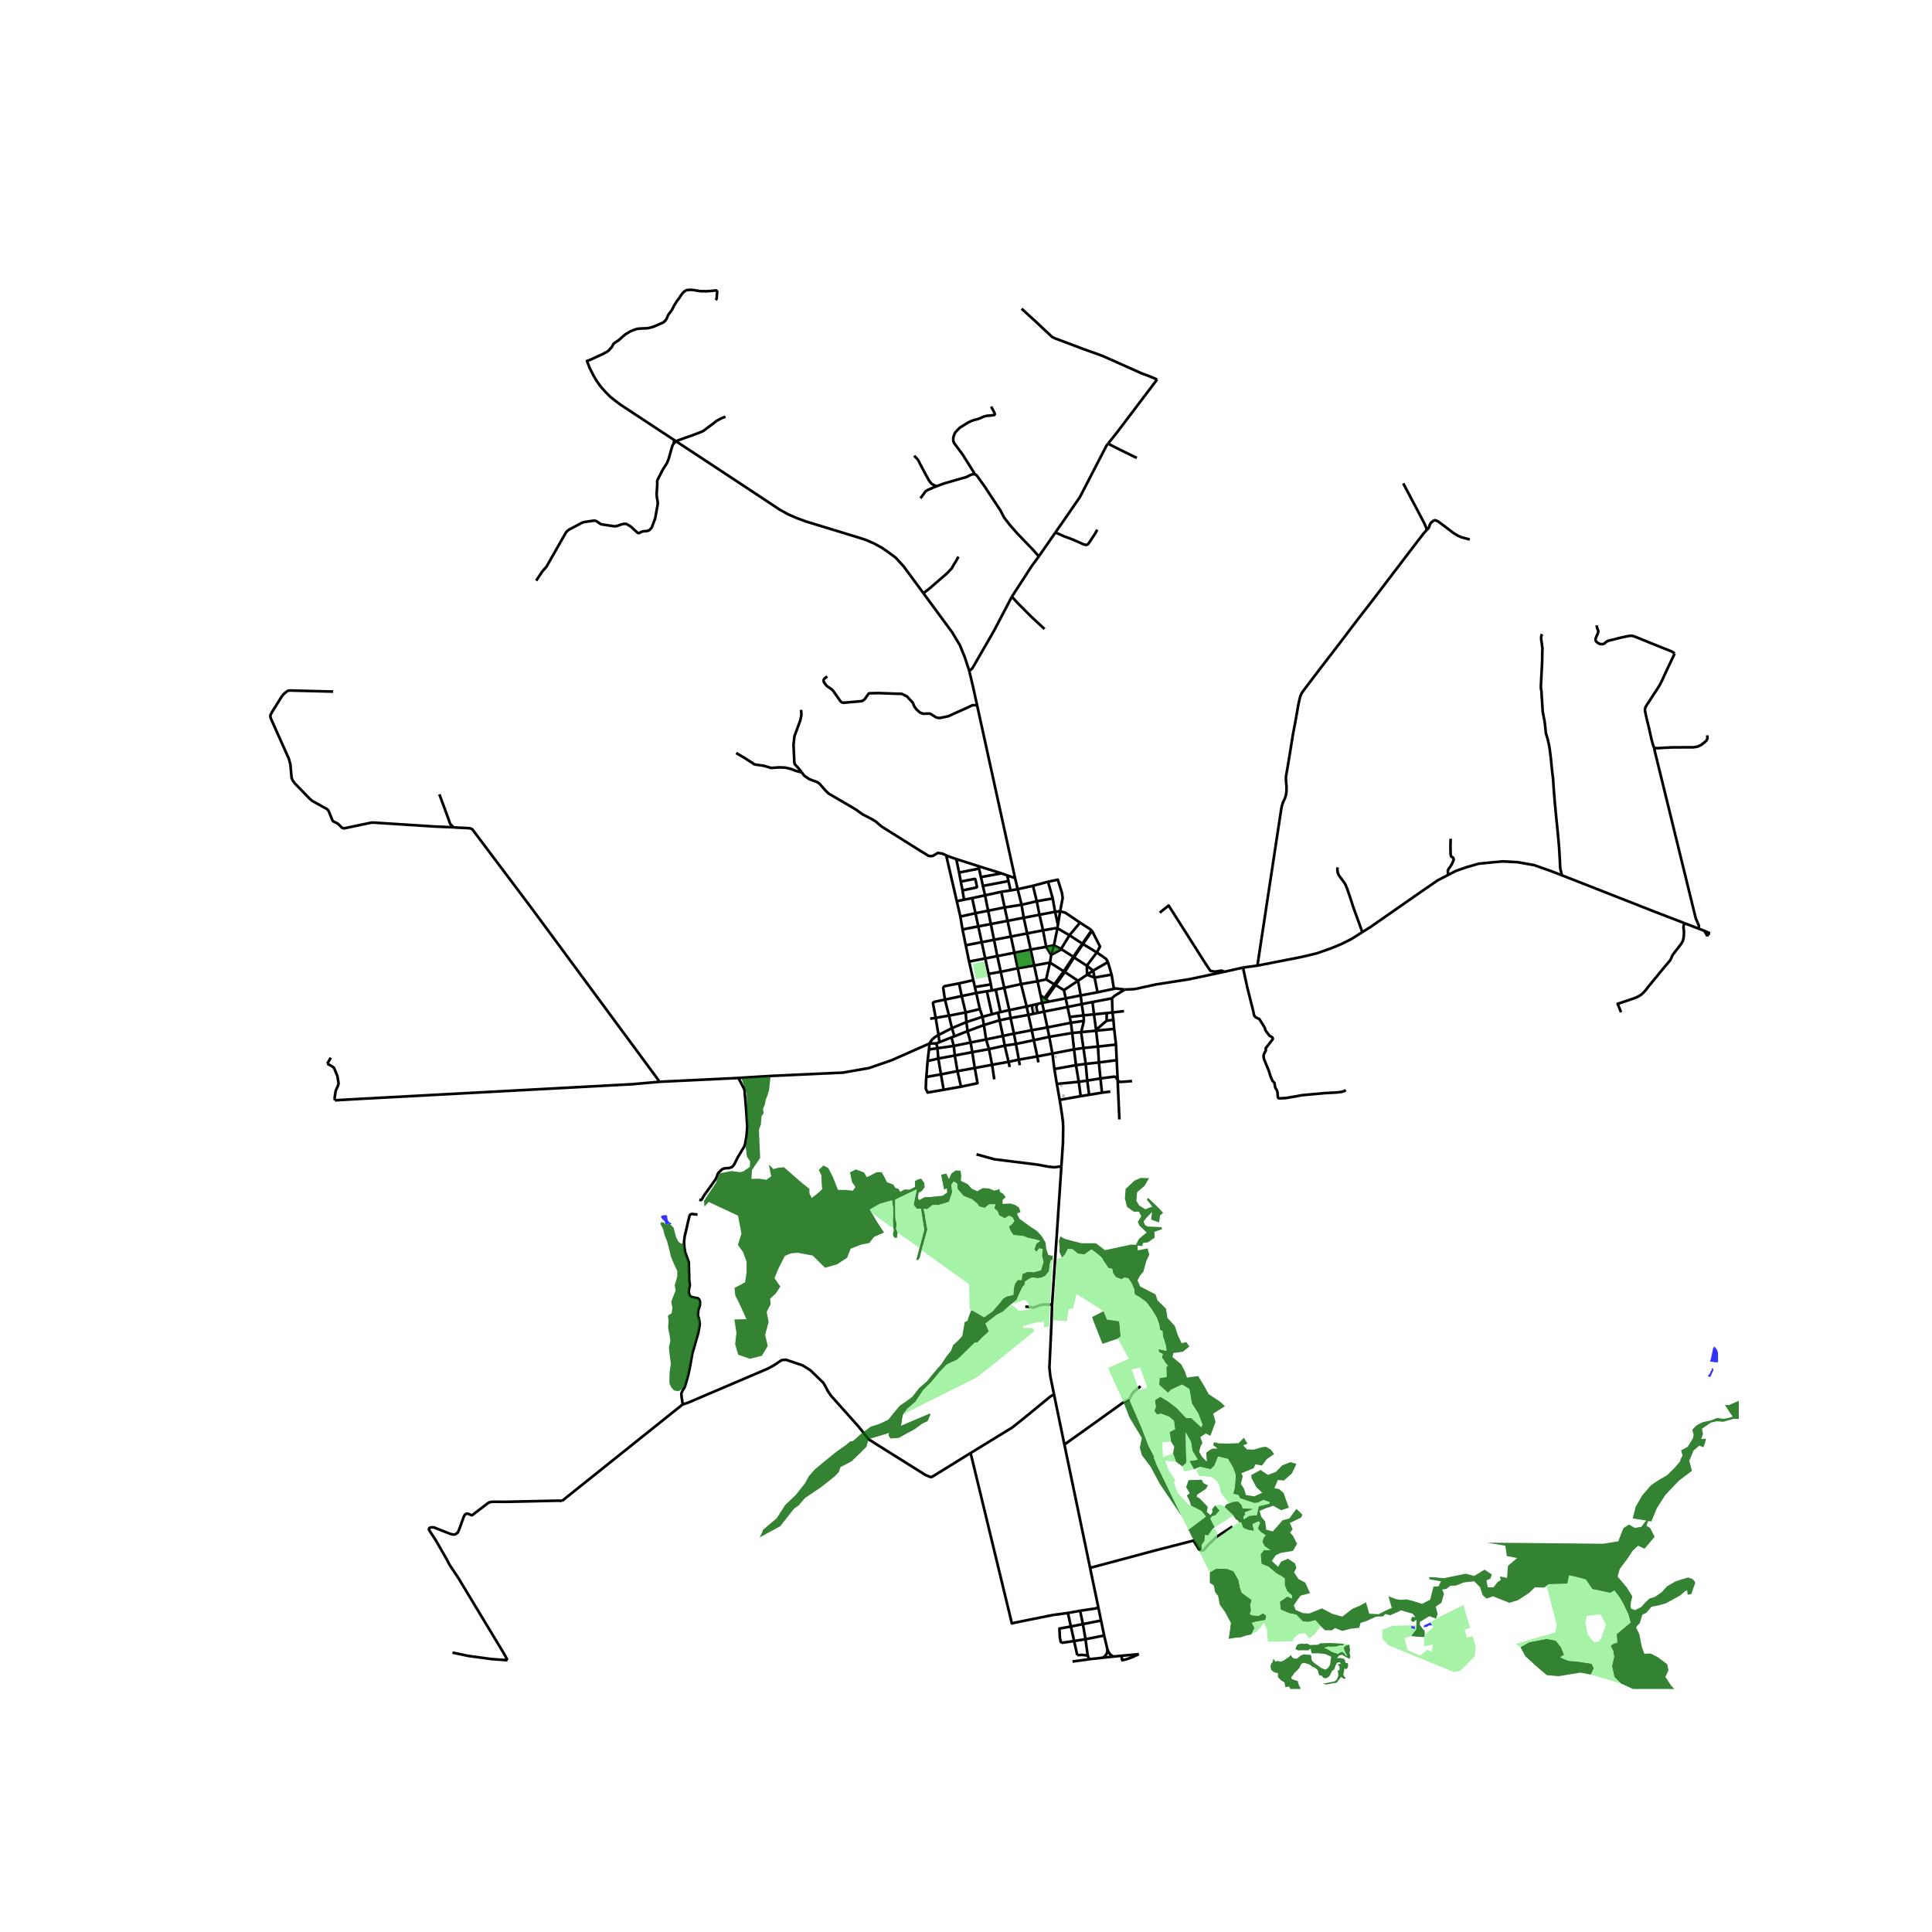<svg xmlns="http://www.w3.org/2000/svg" width="960" height="960" viewBox="0 0 720 720"><defs><style>*{stroke-linejoin:round;stroke-linecap:butt}</style></defs><g id="figure_1"><path id="patch_1" d="M0 720h720V0H0z" style="fill:#fff"/><g id="axes_1"><path id="patch_2" d="M90 629.426h558V97.774H90z" style="fill:#fff"/><g id="LineCollection_1"><path d="m456.259 362.159 6.967-1.576M419.176 368.78l3.618-.162 7.962-1.744 12.315-1.918 13.188-2.797" clip-path="url(#pfcefaf5df6)" style="fill:none;stroke:#000"/><path d="m432.208 340.119 3.303-2.644 1.995 3.11 11.633 18.333 1.949 2.89 1.72.306 2.481-.407.97.452M635.104 346.867l2.165.953M635.104 346.867l-2.012-.773M636.29 348.901l-.44-.872-.746-1.162M412.7 614.65l-1.216-5.139M412.7 614.65l-.054.928-.177.596-.52.834-.848.75M414.89 617.36l-1.055-.7-.562-.756-.573-1.255M364.123 262.78l-1.495-6.808-1.41-5.927M344.126 221.075l10.648 14.462 2.958 4.931 1.846 4.532 1.64 5.045M377.096 222.354l-6.71 12.806-8.025 13.902-1.143.983M357.425 325.175l7.42-1.474M357.425 325.175l.633 3.359M357.425 325.175l-1.05-5.03M364.845 323.7l.715 3.168M364.845 323.7l-.232-.922M358.058 328.534l.637 3.29M358.695 331.825l5.175-1.074.165-.148.032-.231-.58-2.712-.114-.096-.193-.013-5.122.983M358.695 331.825l.573 3.457M364.613 322.778l8.635 2.702M364.613 322.778l-8.238-2.633M367.092 333.662l-.79-3.504M367.092 333.662l6.062-1.306M367.092 333.662l-4.783 1.03M367.092 333.662l1.16 5.733M365.56 326.868l.742 3.29M365.56 326.868l7.688-1.388M373.248 325.48l2.1.766M366.302 330.158l9.52-1.804M375.822 328.354l.789 3.475M375.822 328.354l-.475-2.108M375.347 326.246l2.933.98M376.611 331.83l2.646-.454M376.611 331.83l-3.457.526M352.605 318.746l1.185.517 2.585.882M378.28 327.226l.977 4.15M378.28 327.226l-14.157-64.446M359.268 335.282l3.041-.59M359.268 335.282l-2.7.572M352.605 318.746l3.964 17.108M298.79 287.837l.914 1.222 1.84 1.285 1.93.729 1.145.424.786.56 2.134 2.445 1.277 1.24 10.1 5.913 2.558 1.842 3.186 1.628 1.75 1.071 2.155 1.843 14.273 8.954 3.142 1.928.755.137.816-.052 1.992-1.149 1.599.25 1.463.639M357.894 341.57l5.634-1.235M357.894 341.57l.803 4.801M357.894 341.57l-1.325-5.716M392.328 334.828l.864 4.97M392.328 334.828l-1.751-6.225M392.328 334.828l-5.964 1.04M358.697 346.371l5.892-1.122M358.697 346.371l1.21 5.903M393.192 339.798l1.891-.195M393.192 339.798l-5.808 1.107M393.192 339.798l1.061 4.849M395.083 339.603l-.83 5.044M402.496 343.843l-5.429-3.677-1.984-.563M390.577 328.603l3.629-.782 1.525 4.828.295 2.022-.943 4.932M359.907 352.274l5.951-1.148M359.907 352.274l1.25 6.076M361.157 358.35l6.01-1.168M361.157 358.35l1.566 6.924M392.786 352.304l-2.897.55M392.786 352.304l1.271-6.373M392.786 352.304l-1.021 3.535M395.426 353.649l-.579-.304-2.06-1.04M395.426 353.649l4.586 2.932M395.426 353.649l3.14-5.106M391.765 355.839l3.39-1.825.133-.122.138-.243M407.385 361.72l.535 2.594M407.385 361.72l5.509-3.167M407.385 361.72l-2.265 1.538M405.02 359.899l1.921 1.468.444.353M405.12 363.258l2.8 1.056M405.12 363.258l-3.363 2.248M405.12 363.258l-.1-3.36M407.92 364.314l1.1 5.485M407.92 364.314l6.343-1.1M396.503 368.991l5.254-3.485M396.503 368.991l.655 3.072M396.503 368.991l-3.122-1.88M405.02 359.899l-4.784-3.11M405.02 359.899l3.721-4.935M389.691 372.326l3.69-5.215M389.691 372.326l1.258.927M389.691 372.326l-.466-.343M406.983 346.9l-.179-.207M408.741 354.964l1.212-2.203-2.97-5.86M406.983 346.9l-3.386 4.892M389.225 371.983l-1.426-1.05M389.225 371.983l3.708-5.141M406.804 346.693l-3.435 4.99M402.496 343.843l3.59 2.323.718.527M389.856 364.988l1.447-6.263M389.856 364.988l3.077 1.854M389.856 364.988l-3.186.705M394.057 345.93l4.509 2.613M394.057 345.93l.196-1.283M388.704 346.719l4.629-.81.724.022M390.577 328.603l-5.616 1.505M384.961 330.108l1.403 5.76M384.961 330.108l-5.704 1.268M388.704 346.719l-5.914 1.14M388.704 346.719l1.185 6.135M388.704 346.719l-1.32-5.814M373.154 332.356l1.25 5.813M380.514 366.747l2.092 8.351M380.514 366.747l-1.233-5.896M380.514 366.747l6.156-1.054M380.514 366.747l-6.273 1.38M371.673 356.307l6.363-1.246M371.673 356.307l-4.506.875M371.673 356.307l1.273 5.86M371.673 356.307l-1.227-6.066M362.309 334.692l1.22 5.643M367.167 357.182l1.258 5.772M367.167 357.182l-1.309-6.056M391.765 355.839l-.462 2.886M389.89 352.854l1.613 2.625.262.36M402.496 343.843l-3.93 4.7M368.425 362.954l.851 3.9M368.425 362.954l4.521-.788M391.303 358.725l5.13 3.265M391.303 358.725l-5.9 1.09M401.757 365.506l1 5.465M401.757 365.506l-4.93-3.264M394.912 409.903l7.824-1.4M395.544 434.656l.579-8.62.093-5.23-.06-2.411-.322-2.618-.578-3.802-.344-2.072M393.851 403.95l.188.972.873 4.981M393.851 403.95l8.173-.793M393.851 403.95l-.918-5.563M402.024 403.157l3.156-.45M402.024 403.157l.712 5.346M402.024 403.157l-1.037-6.193M414.263 363.215l.868 5.28M414.263 363.215l-1.37-4.662M408.741 354.964l1.902 1.272 1.629 1.184.622 1.133M414.397 372.051l.643-.629.4-.355 3.736-2.287M415.13 368.496l.664-.134 3.382.418M415.903 389.281l.253 5.816M415.903 389.281l-.685-5.852M415.903 389.281l-6.713.743M416.156 395.097l-6.63.858M416.516 402.425l-.05-1.254-.31-6.074M416.516 402.425l.16 4.003.492 10.749M410.671 407.206l-4.784.794M410.671 407.206l3.128-.41M410.671 407.206l-.558-5.303M403.784 378.404l.165 2.042M403.784 378.404l-.673-4.193M403.784 378.404l-5.147.592M403.784 378.404l3.9-.398M403.95 380.446l-1.046 4.21M403.95 380.446l-4.851.712M402.904 384.656l.853 5.895M402.904 384.656l-3.317.302M402.904 384.656l5.586-.544M363.808 370.068l1.356 5.993M363.808 370.068l-.505-2.23M363.808 370.068l3.969-.655M363.808 370.068l-5.413 1.14M399.099 381.158l.488 3.8M399.099 381.158l-.462-2.162M399.099 381.158l-8.77 1.728M399.587 384.958l.675 6.111M399.587 384.958l-8.553 1.444M402.736 408.503l3.151-.503M414.397 372.051l-7.232 1.372M414.584 377.316l-.14-4.501-.047-.764M414.933 380.053l.285 3.376M414.933 380.053l-.35-2.737M414.933 380.053l-2.55.361M412.383 380.414l-3.91 3.367M412.383 380.414l.073-2.866M392.198 392.62l8.064-1.55M392.198 392.62l-5.63 1.08M392.198 392.62l.735 5.767M392.198 392.62l-1.164-6.218M392.933 398.387l8.054-1.423M418.885 376.828l-4.301.488M407.684 378.006l4.772-.458M407.684 378.006l.789 5.775M407.165 373.423l.083.927.436 3.656M398.637 378.996l-.793-3.717M412.456 377.548l2.128-.232M389.89 352.854l-5.785 1.02M385.265 387.653l1.303 6.046M385.265 387.653l-.753-3.721M385.265 387.653l-6.655 1.39M385.265 387.653l5.769-1.251M386.972 395.918l-.404-2.219M378.61 389.044l1.076 5.855M378.61 389.044l-.744-3.848M378.61 389.044l-4.174.629M380.013 396.975l-.327-2.076M375.864 395.716l3.822-.817M375.864 395.716l-6.144 1.098M375.864 395.716l.412 1.934M375.864 395.716l-1.428-6.043M370.54 402.24l-.82-5.426M360.157 380.893l.422 3.377M360.157 380.893l-.292-3.579M360.157 380.893l5.985-1.946M360.157 380.893l-5.38 2.254M358.14 404.98l-6.475 1.15M358.14 404.98l-1.32-5.796M363.274 398.02l1.023 5.627-.711.178-5.446 1.155M348.953 388.844l1.139-.45M348.953 388.844l-2.537.032M348.953 388.844l.418 1.804M351.665 406.13l-.999-5.743M345.224 401.35l-.097 1.206-.126 3.15.698 1.455 5.966-1.03M346.416 388.876l-.217 2.229M275.185 401.731l.679-.06 11.817-.721 26.49-1.217 9.698-1.704 8.358-2.885 14.19-6.268M349.76 385.718l-1.32.784-.993.83-.553.704-.478.84M368.566 390.972l1.154 5.842M368.566 390.972l-1.076-3.6M368.566 390.972l-6.234 1.133M368.566 390.972l5.87-1.3M345.693 395.423l-.469 5.927M345.693 395.423l.506-4.318M345.693 395.423l3.988-.938M369.72 396.814l-6.446 1.206M345.224 401.35l5.442-.963M357.418 366.483l.977 4.724M357.418 366.483l5.305-1.209M352.152 372.522l-.655-4.39.234-.397.209-.166.341-.105 5.137-.981M352.152 372.522l1.515 5.982M352.152 372.522l6.243-1.315M348.703 379.323l-1.027-5.554.487-.407 3.989-.84M346.641 379.639l2.062-.316M348.703 379.323l4.964-.82M348.703 379.323l1.057 6.395M365.164 376.061l.978 2.886M365.164 376.061l-5.299 1.253M415.13 368.496l-.287.066-5.822 1.237M402.757 370.97l4.499-.843 1.765-.328M388.39 373.744l-1.79.419M388.39 373.744l.687 3.243M388.39 373.744l-.591-2.811M388.39 373.744l2.559-.491M402.757 370.97l.354 3.24M402.757 370.97l-5.599 1.093M366.673 382.003l5.857-1.783M366.673 382.003l-6.094 2.267M366.673 382.003l.817 5.368M366.673 382.003l-.531-3.056M361.732 388.506l-6.275 1.277M361.732 388.506l5.758-1.135M361.732 388.506l.6 3.599M361.732 388.506l-1.153-4.236M355.457 389.783l-6.086.865M355.457 389.783l.359 3.581M355.457 389.783l-.875-3.165M346.2 391.105l3.17-.457M376.141 376.434l-1.9-8.307M376.141 376.434l.482 2.963M376.141 376.434l6.465-1.336M376.141 376.434l-3.288.736M371.948 377.376l.582 2.844M371.948 377.376l.905-.206M371.948 377.376l-2.273.614M366.142 378.947l3.533-.957M354.776 383.147l.906 3.056M354.776 383.147l-5.016 2.57M353.667 378.504l.626 2.773.483 1.87M349.76 385.718l.332 2.675M362.723 365.274l.58 2.564M387.799 370.933l-1.129-5.24M390.949 373.253l6.21-1.19M389.077 376.987l8.767-1.708M389.077 376.987l-2.389.507M389.077 376.987l1.251 5.9M385.404 359.816l-6.123 1.035M385.404 359.816l1.266 5.877M385.404 359.816l-1.3-5.942M391.034 386.402l-.706-3.516M363.303 367.838l5.973-.984M369.276 366.854l.354 2.266M410.113 401.903l-4.933.804M410.113 401.903l-.588-5.948M416.516 402.425l-.694-.944-.25-.183-.38-.062-5.08.667M405.18 402.707l-.556-6.233M405.887 408l-.1-.828-.607-4.465M400.987 396.964l-.725-5.895M400.987 396.964l3.637-.49M409.525 395.955l-.335-5.931M409.525 395.955l-4.901.519M404.624 396.474l-.867-5.923M403.757 390.55l5.433-.526M403.757 390.55l-3.495.52M409.19 390.024l-.7-5.912M372.53 380.22l4.093-.823M372.53 380.22l1.226 5.847M373.756 386.067l-6.266 1.304M373.756 386.067l4.11-.871M373.756 386.067l.68 3.606M363.274 398.02l-6.454 1.164M363.274 398.02l-.942-5.915M362.332 392.105l-6.516 1.259M360.579 384.27l-4.897 1.933M376.623 379.397l6.638-1.174M376.623 379.397l1.243 5.799M377.866 385.196l6.646-1.264M379.686 394.9l6.882-1.2M383.26 378.223l1.827-.389M383.26 378.223l1.252 5.709M383.26 378.223l-.654-3.125M384.512 383.932l5.816-1.046M382.606 375.098l1.945-.455M349.37 390.648l.311 3.837M349.681 394.485l.985 5.902M349.681 394.485l6.135-1.121M355.816 393.364l1.004 5.82M350.666 400.387l6.154-1.203M397.844 375.28l-.686-3.217M397.844 375.28l5.267-1.07M403.111 374.21l4.054-.787M353.667 378.504l6.198-1.19M359.865 377.314l-1.47-6.107M369.63 369.12l1.45-.307M369.63 369.12l-1.853.293M374.241 368.127l-1.295-5.96M374.241 368.127l-3.16.686M372.946 362.166l6.335-1.315M379.28 360.851l-1.244-5.79M384.105 353.874l-6.069 1.187M384.105 353.874l-1.315-6.015M379.257 331.376l1.458 5.815M386.364 335.868l1.02 5.037M386.364 335.868l-5.65 1.323M380.715 337.19l-6.311.98M380.715 337.19l.8 4.833M374.404 338.17l-6.152 1.225M374.404 338.17l1.076 5.003M368.252 339.395l-4.724.94M368.252 339.395l1.004 4.964M363.528 340.335l1.06 4.914M387.384 340.905l-5.87 1.118M381.514 342.023l-6.034 1.15M381.514 342.023l1.276 5.836M375.48 343.173l-6.224 1.186M375.48 343.173l1.259 5.854M369.256 344.36l-4.667.889M369.256 344.36l1.19 5.88M364.589 345.249l1.27 5.877M382.79 347.86l-6.051 1.167M398.566 348.543l4.803 3.14M376.739 349.027l-6.293 1.214M376.739 349.027l1.297 6.034M370.446 350.24l-4.588.886M403.37 351.683l.227.11M403.37 351.683l-3.358 4.898M403.597 351.792l5.144 3.172M403.597 351.792l-3.361 4.998M400.012 356.58l.224.21M400.012 356.58l-3.58 5.41M400.236 356.79l-3.409 5.452M396.432 361.99l-3.499 4.852M396.432 361.99l.395.252M396.827 362.242l-3.446 4.87M392.933 366.842l.448.27M355.682 386.203l-1.1.415M209.487 559.313l44.888-35.898M167.512 583.123l-.997-1.954-4.026-7.009-2.577-3.97-.06-.355.102-.287.331-.243.583-.117.513-.01.531.121 5.912 2.337.564.145.593.095.487-.051.385-.134.304-.21.312-.248.236-.29.549-1.305 1.578-4.405.282-.544.305-.392.517-.175.441-.022 1.344.578.266-.022 5.789-4.434.868-.465 1.195-.09 5.015.01 18.854-.414 1.779.05M167.512 583.123l3.319 4.983 16.862 27.945.716 1.252.698 1.419M168.637 615.87l5.916 1.25 8.693 1.17 5.861.432M369.675 377.99l-1.898-8.577M371.08 368.813l1.773 8.357M408.49 384.112l-.017-.331M408.49 384.112l6.728-.683M354.582 386.618l-4.49 1.775M406.243 584.304l23.95-6.41 13.517-3.48.807-.218.306-.018 1.957 3.176.901.556.901-.202 1.431-1.72 3.287-3.187 5.99-3.895M396.672 538.35l9.571 45.954M396.672 538.35l-3.879-18.72M425.038 516.605l-2.69 2.208-1.424 2.487-2.018 1.146-22.234 15.904M392.085 486.158l-.261 7.527-.741 16.032.337 3.121 1.373 6.791M361.672 541.525l9.117-5.584 6.479-3.971 6.245-5.012 7.899-6.498 1.381-.83M259.95 452.613l-1.089-.066-1.015-.154-.508.176-.346.43-.461 1.827-.808 3.568-.554 2.312-.276 2.334.207 2.18.3 1.696.646 1.651.67 1.916v.858l.022 1.85.092 2.18v1.674l.255 2.004-.277 1.167-.162 1.365.346 1.123.53.573 1.5.374.947.154.576.396.323.881-.023 1.366-.576 1.74-.208 1.849.326 1.177.214.805.187 1.61-.585 3.155-1.315 4.623-.883 3.029-.733 4.165-.783 3.83-.926 3.215-.382 1.266-.903 1.502-.373.87.137 1.595.22 1.284.113 1.252M361.672 541.525l-14.206 8.779-.375.136-.405-.013-1.793-.744-18.87-11.825-1.648-1.068-.417-.185-.94-1.109-.316-.388-.396-.489-2.268-2.877-10.37-11.63-1.123-1.648-.955-1.86-.791-1.307-4.727-4.584-2.907-1.859-6.25-2.114-1.62.138-2.844 1.902-2.324 1.273-29.57 12.63-2.182.732M397.97 601.11l4.554-.826M397.97 601.11l1.118 5.047M361.672 541.525l.243.78 15.176 62.685 1.292-.295 4.265-.877 9.752-1.955 5.57-.753M401.454 616.808l-1.166-5.244M405.354 616.948l-2.088-.208-1.812.068M245.841 403.144l29.344-1.413M124.788 410.055l9.49-.542.524-.03 100.789-5.427 10.25-.912M176.55 309.76l20.933 27.854 8.159 11.043 40.2 54.487M169.016 308.324l1.531.109 3.99.181.813.13.587.25.613.766M163.745 296.026l3.002 8.126 1.026 2.902 1.243 1.27" clip-path="url(#pfcefaf5df6)" style="fill:none;stroke:#000"/><path d="m124.16 257.736-16.127-.413-.832.134-.647.502-.899.763-.776 1.024-3.585 5.744-.563 1.155.183 1.054 6.74 15.072.563 2.114.453 5.022.4.918.735 1.051 5.541 5.713.994.876 5.4 2.98.53.474.28.495 1.346 3.31.194.273.27.18 1.372.69.46.341 1.225 1.243.432.18.454.057 9.608-2.016.67-.103.637-.01 22.68 1.453 7.118.312M121.977 396.407l1.756.965.758.609 1.254 3.069.436 2.757-.327 1.066-.545 1.118-.245.702-.355 2.419.079.943M123.276 394.155l-1.299 2.252M402.524 600.284l1.044 4.977M409.344 599.157l-1.278.298-5.542.83M409.344 599.157l-3.1-14.853M409.344 599.157l.987 4.773M405.354 616.948l.545 1.398M405.354 616.948l-.822-6.058M274.345 280.619l2.917 1.714 3.029 1.932.772.54.46.136.637.081 2.463.353 2.738.813 3.097-.214 2.155.086 2.064.471 1.84.728 2.273.578M298.548 264.541l.108 1.856-.38 1.975-2.091 5.692-.126.451-.335 3.03.258 5.592.016.8.143.755.44.522 1.024 1.103 1.185 1.52M308.292 252.083l-.947.7-.353.488-.062.377.046.38.308.563.822.997.212.21.927.607.758.538.471.488 2.817 4 .45.321.625.147 6.714-.601.588-.27.574-.439 1.46-2.082.173-.103.2-.04 3.344-.074 5.891.218 2.774.073 1.9.943 2.053 2.213.226.372.453 1.15.842 1.126 1.291 1.16 1.166.438 1.167-.049 1.284.008.298.076 2.052 1.306.878.24.756-.023 2.927-.617 4.336-1.954 2.695-1.202 1.933-.942 1.782-.046M392.085 486.158h-1.607l-1.696-.006-1.414.31-2.259.814-2.273-.284-.724-.08M392.085 486.158l3.459-51.502M424.423 616.466l-3.686.332-3.19.287M417.84 618.802l1.617-.362 1.098-.34 1.66-.632 2.208-1.002M399.699 619.202l6.2-.856M385.087 377.834l1.601-.34M385.087 377.834l-.536-3.191M384.55 374.643l2.05-.48M386.6 374.163l-.4 1.225.488 2.106M417.84 618.802l.281-.438-.011-.458-.095-.407-.469-.414M417.546 617.085l-2.656.274M408.991 618.015l-1.62.158-1.472.173M408.991 618.015l2.11-.257M411.101 617.758l3.789-.399M387.125 207.365l6.179-8.892M377.096 222.354l7.534-11.6 2.495-3.389M363.366 176.768l.609.363 2.846 3.982 5.952 9.024 1.431 2.746 2.131 2.747 2.68 3.066 6.058 6.307 2.052 2.362M389.264 234.398l-5.017-4.642-5.137-5.165-2.014-2.237M404.532 610.89l-.964-5.629M404.532 610.89l-4.244.674M404.532 610.89l6.952-1.379M400.288 611.564l-1.2-5.407M399.088 606.157l-4.273.76.16 3.326.335 1.635.601.326 4.377-.64M411.484 609.511l-1.153-5.58M250.985 165.399l-.328.529-.341 1.081-1.137 4.026-.599 1.526-1.612 2.506-1.988 3.899-.08.472.046.912-.246 3.875.103 1.108.318 1.85.016.336-.027.418-.94 5.228-1.252 3.356-.535.66-.475.428-.61.258-1.562.139-.691.186-.707.407-.384.077-.367-.144-2.544-2.315-1.426-.876-.507-.124h-.584l-.929.216-1.804.63-.832.072-4.715-.717-.448-.145-1.404-.984-.465-.196-.561-.072-3.765.551-.707.243-4.915 2.614-.6.48-.546.66-7.107 12.487-.319.418-1.14 1.289-.28.386-2.193 3.258M250.985 165.399l.346-1.357M250.985 165.399l.916-.982M251.901 164.417l-.57-.375M310.767 197.52l-10.357-3.165-3.286-1.212-3.37-1.452-3.252-1.797-2.285-1.532-13.467-8.905-22.849-15.04M270.367 155.276l-.562.228-.914.367-.853.447-.81.417-.78.576-.8.655-1.446 1.052-2.048 1.538-.707.357-1.912.745-2.184.824-2.474.843-1.216.456-.946.338-.814.298M260.609 447.09l.61.157.267-.172.95-1.64 2.442-3.392 1.886-2.683.44-1.036.214-.656.276-.55 1.454-1.388.663-.258.698-.116 1.13-.045 1.14-.38.768-.846 1.328-2.655 1.485-2.494.94-1.542.346-.907.562-3.093.194-2.454.087-1.04-.281-4.3-.206-2.928-.256-3.132-.16-1.683-.075-1.391-.178-.63-.26-.52-1.888-3.585M421.885 402.887l-4.24.322-.334-.049-.372-.171-.423-.564M266.716 111.808l.295-.363.086-.434.036-.54.025-.468.05-.48.085-.75-.22-.4-.332-.163-.283.046-.884.118-2.136.164-1.08-.012-1.228-.012-1.436-.21-1.068-.188-1.327-.117-1.24.105-.687.27-.614.504-.369.363-.466.645-1.007 1.511-.65.786-.639 1.055-.553.96-.674 1.325-.578.81-.54.656-.405.715-.38.914-.332.586-.393.48-.687.54-1.057.469-1.485.644-.86.364-1.055.328-1.424.304-1.658.06-1.522.093-.835.14-1.154.411-1.29.54-1.84 1.148-.836.726-.92.832-.59.516-.515.328-.566.387-.515.34-.393.399-.295.597-.331.575-.504.528-.576.656-.712.516-1.376.761-1.583.715-3.107 1.442-1.337.47 1 2.608 1.445 2.865 1.185 1.989 1.462 2.062 1.714 1.941 1.975 1.973 1.782 1.413 2.025 1.516 19.994 13.162M349.058 181.207l2.602-.98 6.514-1.89 1.965-.538 1.293-.682 1.081-.407.853.058M369.364 151.516l1.194 2.2.182.637-.182.29-.304.077-.586.058-.982.117-.749.035-.81.187-.761.235-.602.27-.638.293-1.007.35-.958.212-1.117.398-1.178.552-3.131 1.933-1.13 1.126-.7.82-.43 1.031-.208.797-.037.739.098.668.307.68 3.07 4.114 2.087 3.317 2.574 4.116M349.058 181.207l-1.174.443-2.298 1.018-.7.48-1.005 1.41-.853 1.147M636.29 348.901l.229-.683.396-.32.354-.078M468.6 359.857l-5.374.726M507.694 347.384l-4.111 2.591-3.677 1.833-3.8 1.583-5.524 1.934-5.646 1.332-16.337 3.2M531.637 197.605l-.143.15-1.014 1.107-3.596 4.68-7.105 9.328-8.859 11.627-4.843 6.229-7.22 9.522-6.772 8.79-6.554 8.636-.522.844-.42.955-.32 1.26-.449 2.02-.42 2.506-.783 4.373-.798 4.166-1.174 7.364-1.03 6.117-.231 1.342-.131.706-.029.762.029.83.058.844.13 1.287.015 1.509-.116 1.024-.174.996-.406 1.15-.565 1.12-.479 1.468-.299 1.585-8.818 57.955M501.54 406.22l-.517.362-.982.32-1.948.24-4.194.218-6.637.603-2.336.218-1.515.32-4.186.697-2.17.116-.532-.015-.198-.21-.115-.335-.129-1.634-.183-.755-.616-.981-.259-1.25-.053-.53-.328-.4-.395-.348-.655-1.439-.807-2.55-1.78-4.3-.123-1.118.195-.734.434-.796.17-.265.062-.221-.038-.687.068-.254.267-.277 1.925-2.484.354-.465.023-.163-.065-.345-.418-.393-.693-.312-1.317-1.722-.327-.559-.183-.8-1.963-3.12-.244-.207-.38-.13-.792-.407-.563-.64-.366-1.728-2.222-8.849-1.583-7.308M395.544 434.656l-2.601.359-2.405-.261-3.988-.741-15.908-1.976-6.729-1.846M633.092 346.094l-5.27-2.026M632.714 344.008l.426.985-.048 1.1M410.33 603.93l-6.762 1.331M403.568 605.261l-4.48.896M624.09 243.55l-.46-.354-.65-.421-.749-.305-3.265-1.29-4.408-1.78-3.67-1.512-2.04-.786-.748-.187-1.056.081-1.289.259-1.927.421-2.849.727-.994.223-.798.234-.725.445-.454.458-.675.293-.92-.036-.75-.27-.712-.574-.32-.48-.012-.633.172-.48.16-.446.356-.715.245-.656.099-.504-.172-.55-.123-.294-.16-.504-.11-.41.037-.457" clip-path="url(#pfcefaf5df6)" style="fill:none;stroke:#000"/><path d="m616.468 278.76-.452-1.2-.562-2.094-.935-4.188-.936-3.81-.468-2.213-.103-.725.166-.853.488-.913.822-1.201 1.32-2.064 1.684-2.54.884-1.41.374-.684.686-1.37 1.424-3.116 3.088-6.53.142-.3M582.013 326.18l-.139-.88-.391-1.565-.073-.789-.101-2.394-.305-5.135-.493-5.425-.493-4.816-.55-5.716-.436-5.425-.246-3.751-.464-3.89-.348-3.667-.319-2.616-.29-2.02-.595-2.658-.609-1.993-.144-.997-.117-1.356-.29-2.367-.348-1.688-.348-1.91-.16-2.658-.1-1.605-.102-1.288-.072-1.744-.232-1.425.028-1.357.16-3.1.217-4.083.087-2.117.015-2.284.073-1.91-.16-.928-.058-.747-.232-1.426-.044-.692.073-.775.246-.664M344.126 221.075l-7.347-9.979-2.961-3.252-3.337-2.466-2.111-1.402-2.532-1.396-3.316-1.43-3.137-.998-8.618-2.633M344.126 221.075l2.163-1.68 2.796-2.411 2.287-1.965 1.435-1.25 1.091-1.122.821-.893.614-1.132 1.185-1.925.39-.757.239-.507M393.304 198.473l1.575.637 1.661.752 3.1 1.145 4.332 1.912.77.164.394-.099.326-.18.702-.964 2.054-3.138.685-1.308M412.98 165.295l-.628.792-9.603 18.577-.475.845-5.693 8.247-3.277 4.717M412.98 165.295l1.158.66 3.248 1.646 6.278 3.074" clip-path="url(#pfcefaf5df6)" style="fill:none;stroke:#000"/><path d="M431.214 141.421 416.37 161.03l-3.39 4.266M413.931 133.997l-3.153-1.404-7.227-2.583-8.253-3.122-2.226-.834-1.01-.507-1.525-1.455-1.044-.948-3.579-3.368-5.188-4.724" clip-path="url(#pfcefaf5df6)" style="fill:none;stroke:#000"/><path d="m413.931 133.997 3.456 1.538 8.117 3.63 2.997 1.112 2.713 1.144M349.058 181.207l-.622-.24-.749-.364-.467-.305-.564-.598-.48-.68-.33-.62-.983-1.77-1.89-3.575-.658-1.346-.466-.637-1.172-1.236M616.468 278.76l.292 1.486 15.193 61.986.609 1.424.152.352M636.266 274.031l.04 1.216-.384.753-.829.753-1.213.926-1.334.599-1.457.212-5.116.02-2.851.019-3.256.154-1.84.135-1.558-.058M627.821 344.068l-11.015-4.234-26.426-10.388-8.367-3.267M539.7 326.05l2.88-1.486 4.083-1.42L551 321.89l4.962-.509 4.05-.363 5.623.305 6.128 1.09 6.409 2.267 3.842 1.5M531.637 197.605l.554-.583.348-.498.275-.9.45-.803.927-.734.595-.235 1.073.415 1.377 1.01 2.654 2.008 1.725 1.315 1.639 1.01 1.333.595 2.219.596.943.249M531.637 197.605l-.037-.525-.086-.392-.668-1.553-2.774-5.313-3.202-6.032-1.918-3.662M507.694 347.384l-1.358-3.782-.805-2.19-1.113-3.057-1.438-4.445-.874-2.534-.582-1.454-.36-.687-.462-.67-.428-.588-.616-.802-.771-1.062-.377-1.03-.12-.93.086-.916M539.7 326.05l-3.817 1.972-7.095 4.867-17.852 12.452-3.242 2.043M539.7 326.05l-.094-.777-.04-.715.202-.656.728-.946.607-1.003.424-.908.243-.79-.263-.657-.748-.444-.162-.926-.06-2.819.08-2.837M627.821 344.068l-.195.444-.15.344-.105.731.088.623.097.982-.018 1.345-.176 1.251-.255.916-.37.706-.501.723-1.76 2.251-.863 1.143-.45.714-.493 1.168-.29.53-2.192 2.562-3.336 4.092-2.447 2.966-1.206 1.563-.81.873-.775.689-.639.425-.977.51-.99.406-1.78.618-1.941.636-1.558.541-.89.232 1.275 3.185" clip-path="url(#pfcefaf5df6)" style="fill:none;stroke:#000"/></g><g id="PatchCollection_1"><path d="m530.54 606.414.055-.508.547-.401 1.95-.853.665 1.058-1.349.087-.524.443zM248.13 456.348l-.187-.278-.165-.729-.353-.57-.151-.014-.483-.48-.49-.764.21-.405 1.04-.28 1.026.115.23 1.711.295.378.202.46.44.09.237.31.446.274-.737.146-.42-.294zM638.443 502.375l.454-.553.909 1.076.438 1.15.03 3.644-1.36-.03-1.613-.298.516-1.912zM636.425 512.845l.97.344.595-1.39.516-1.09-.078-.747-.266-.074-.313.284.156.418-.438.313-.188.732zM525.833 606l.126.855 1.387.28-.126-1.109z" clip-path="url(#pfcefaf5df6)" style="fill:#00f;fill-opacity:.8"/></g><g id="PatchCollection_2"><path d="m418.739 522.668 2.12-1.165 4.67 10.787 2.483 6.507 2.054 3.941.035.694.53 1.288.247.765 7.474 15.429 2.043 4.19-8.155-12.076-3.354-6.29-3.363-4.45-.728-2.73.738-3.66-4.557-7.53zM442.877 570.078l6.516-4.907-.974-1.235-.556-.758-3.975-2.034-.775-2.277-.823-1.486 1.1-.92-1.359-2.231.93-2.644 4.906-.114.584 1.195 1.698.941-.74 1.227-3.277 2.223-.16.72 1.055.582 3.067 3.187-.335 1.922 1.352 1.138.742-1.062-.16-1.088 1.193-1.442 1.65 1.954-1.544 1.7-1.332.436-.61.909 1.677 3.154-.716.455-1.775 2.61-1.195-.15-.136 2.125-1.035 1.552.074 1.341-1.035 1.058zM566.617 613.83l3.276-1.841 6.496-1.243 3.379.643 1.956 2.433 1.196 2.868-1.488.914 1.703.766 1.39.557 3.188.257 5.43.814.854 1.713-1.123 2.355-3.95-.727-8.034 1.327-4.443-.385-3.995-3.384-3.994-3.683zM407.36 491.978l-.348-1.167 4.288-2.18 1.237 3.1 4.589.64.516 5.658-1.083.836-5.706 1.945z" clip-path="url(#pfcefaf5df6)" style="fill:#006400;fill-opacity:.8"/><path d="m395.825 468.674-1.002-2.09.063-1.853-.25-2.39.563-1.613 1.494.927 3.406.917 2.968.75h5.326l3.405 2.583 9.692-2.083 1.834.083 1.048-2.083 1.31-1.167 1.658-1.333-2.706-2.583-.611-1.417 1.31-2.083-.874-1.667h-1.92l-2.533-1.833-.786-3.084.262-3.583 3.318-3.083 2.27-1 3.144.083-1.66 2.833-2.794 2.417-.261 3.166 1.047 1.75 2.27 1.417 2.62-1-2.096-2.667.612-.5 4.016 3.834 1.484 1.666-1.135 1-.349 2.584-2.969-1.084.35-2.833-2.096 2.167-1.048 1.333.437 1.333.96.584 5.239.25.262.75-2.881 1 .087 2.166-2.532 1.75-1.833.25-.263 1.167-1.746-.25.088 1.833 3.666-.75.612 2.333-1.135 2.5-1.048 3.833-1.397 1.667-.786 1.583.96 2.25 5.763 3 .699 2.167 3.143 3.083.611 3.5 2.707 3 1.135 3.416 1.397 3 1.746-.417 1.135 1.667-2.357 1.916-3.58.5-.35 1.5 3.232 2.667 1.396 2.666.787 2.333 4.19-.583 2.096 3.5 1.833 3.25 4.279 2.833 1.746 1.666-4.365 2.75.873 3.083-1.921 5.166-1.747-.833-2.008 1.333.786 2.166-.727 1.374-.495 1.876.96 1.833 1.921 1.917-.262-3.334 1.07-.842 1.113-.657 2.008-.083-1.571-1.25.261-1.084 1.922.417 3.23.083 4.016-.166 2.008-2 1.31 2.166-1.571.667 1.397 1.5 2.532.083 3.143-.916 1.397-.167 1.834 1.083 1.222 1.666-2.707 1.834-1.833 2.416-2.445-.416-.611 1.416-4.628 1.916.524 1.084-.699 2.833 1.223 1.916.611 2.25 3.144.5 2.968-1.334-2.183-2.083-1.746-3.25-.174-1.249 3.492-1.917 2.707 1.834 2.969-1.083 2.444-2.5 3.056-1.167 2.183.667-1.659 3.5-2.969 2.666-2.27-.167-1.31 3 1.834.416 1.659 1.5.873 2.583 1.048 2.833-2.882.917-2.968-1.667-3.143 1.083-1.923.877.613 2.123 1.484 1.833.35 3 2.444.666 1.572-1.75 2.095-2.416 2.533-.666 2.619-3.583 2.27 2.166-.524 1.083-4.191 2 1.048 2.333-.96 1.25 1.047 1.167 1.572 3-1.572 2.665-4.54.75-1.832.867-1.486 2.133 2.357 2.166 1.135-1.916 2.533-1.084 2.619 1.75.524 1.667-.873 1.666 1.659 2.5 2.532 1.333 1.746 3.916-3.493.916-1.135 1.5-1.396 2.167.698 1.666 2.62 1.166 2.444.167 4.715-1.916 3.755 2 3.841 1.082 3.755-2.916 2.794-1.166 2.27-1.25 1.222 4.25 3.493.166 2.62-1.333 2.27-1-1.223-4.332 2.882 1.083 1.571.25 2.183-.167 2.27.5 3.58 1.166 3.056-1.583 1.222-4.832 1.921-.167.874-1.833-4.279-.75-.087-.833 1.833.083 3.58.334 8.208-1.667 3.143.833 3.842-2.333 2.707 1.75-.524 1.583-1.484.667.523 2.583h2.096l1.571-2 1.135-.667-.261-1.416 2.619.583.35-4.5 3.405-2.915-3.842-.75-.524-3.833-6.81-1.166 43.22.416 5.675-.916.873-2.334 1.048-2.582 2.068-1.335 2.123 1.251 2.534-.414.691-1.027 1.085-1.302-5.036-.787 1.046-4.27 2.498-4.314 3.245-3.779 2.998-1.995 2.997-1.728 2.53-2.486 2.248-2.576.37-1.163.65-1.074-.573-1.969 2.457-1.337 1.97-3.2.233-1.338-.493-1.843 1.59-1.603 2.253-1.163 3.243-.721 2.185-.875 2.515.323 1.722-.339 1.59-.464-1.106-1.545-1.833-2.837 1.537.063 4.098-1.797 3.768-2.363 9.121-.63 3.14.254 2.346.063.504-.796 1.297-.039 1.867.741-.413.804-.016 1.31.486.854.95.412-.152.7-.963.77-1.426.36-1.558.17-2.587-.196-.663.928.063.645-.597.046-.795-.49-2.004.875-.54.926-.935.297-1.112-.86-.253-1.236-3.588 2.241-3.968 1.343-4.299-.234-3.901 1.123-2.414-.196-2.216.498-3.32 2.3.38 2.015-.678 1.827 1.75-.134-.281 1.51-.678 1.698-1.487-.638-2.184 1.922-1.55 3.746.976 3.746-4.786 3.607-5.066 5.304-3.183 4.959-2.06 4.957-1.219-.086-.622 1.755 1.374.792 1.67 3.293-3.755 4.416-2.444-1.083-2.009 1.916-1.746 2.667-3.056 4.083-.786 2.832 3.405 4 2.096 3.416-.524 2-.174 1.499.174 1 1.571.583 2.358-1.25 1.31-1.5 1.659-1.582 2.008-.584 2.532-1.75 1.921-2.166 3.143-1.833 2.183-.75 2.62-.75 1.679.608.857.967.014.706-1.394 3.91-1.314.235-.232-1.693-.765.393-1.83 1.58-2.733 1.514-2.647 1.432-2.748.761-2.537.485-1.986 2.307-1.428.64-.938 3.173-.94.938-.442.708 1.223 2.5.872 4.583.961 2.665 2.357-.083 2.62 1.334 3.58 2.665.436 2.334-1.135 2.332 2.096 3.25 2.724 2.924 1.472 1.057 2.611 1.308 2.994 1.567 2.38 2.071 3.29 2.56 1.79 2.218 1.635 2.6 2.622 3.496 3.271 6.48.384 1.08-4.761 2.813-3.997-4.846-5.025-4.962-4.405-3.286-4.104-5.333-4.628-1.083-3.58-2.416-2.357-2.333-3.056-1.916-2.794-2.416-5.151-2.333-2.445-2.416-.873-4.166.785-3.333-.349-2.25-.96-1.833 1.135-.916 1.31-.25-.175-3.25 2.096-1.75 3.056-2.499-.699-2.832-1.921-4.083-1.484-2.583-1.921-2.5-1.484.916-6.723-1.416-2.445-3.582-3.755-1-2.445-.5-.61 3.082-3.144.084-3.842.083-1.659 1.25-3.493-.083-2.182 2.082-4.192 2.75-3.143.917-6.111-2.416-2.373.866-1.498-1.33-.932-2.953-2.183-2.166-3.841.416-2.97 1.167-2.095.084-1.484 1.166-1.572.25.699 1.5-.96 3.416-2.096 1.416.698 2.833-.61 1.667-2.446-.917-1.571.917-2.05 1.278.117 1.167.984 1.353.696.68.078 1.564-.122.836-2.534-.122-2.464-.269.973-1.297.89-1.136.155-2.995-.085-.703-.942.87-.54-.085-.429-.423.054-.735.326-.657.613.084.612.006-1.047-1.25-4.279-1.25-2.008.917-2.095.916-1.747-.499-.873.916-2.62.083-3.405 1.584-2.357.75-.524 1.833-3.143.333-3.144.833-2.706-1.083-1.135.833h-2.62l-1.659-1.583-1.92-2.166-2.62.666-2.008-.166-2.533-2.583-2.531-.5-3.231-1.333-.35-2.916 2.795-2 1.833.75-.174-1.25-1.66-1.416-.96-2.334v-2.499l-1.222-.833-1.921-1.084-2.882-2.416-2.619-1.083-.349-3.583 1.222-1.5h2.445l-2.27-1.583-.699-1.583.437-1.5.786-.916-1.92-1.25-1.05-1.25.874-2.166-.61-.5-2.184 1 .524 2.583-2.27-.417-1.746-.75-.816-2.036-.802-.066-.276-.613-.927-.531-.848-1.366-3.286-3.137.61-.96 2.543-1.012 1.908-.126 1.3 1.264.423 1.34 3.552.102.132.253-2.252.86-.716.253.318.708-.768.885.08 1.016 2.095-1.333 2.794-.25.699-3.333 3.929-.917.174-.583-2.357-.833-1.921 1-1.397.166-2.62-.833-2.706-.916-.699-1.25-1.92-.417.61-2.416.35-4.583-.96-2.75-1.922-3.25-3.667-.916-1.397 3.417-1.397 1.333-3.93-.917-2.27.917-1.746-3.084 3.144-.5-2.009-3.332-.523-3.333-1.973-3.506.24 11.372-1.493 1.316-2.382-1.793-1.06-3.032.426-2.557-1.187-1.888-.52-3.576 2.01-1.033-.413-3.1-1.65-1.476-3.093-1.181-1.598.295-.98-1.427.568-1.328-.31-2.657 2.01-1.23 2.888 1.771 3.145 2.362 3.625 3.835h1.921l3.667 3.417.437-1-1.572-4.167-2.357-3.666-.96-5.416-2.707-1.667-4.191 2-1.048 1.084-3.318-3 .175-2.5 2.619-.417-.11-3.678.612-.532-.939-1.015-.564-1.016-.75-.896.312-1.434-1.44-.717-.124-1.135 1.001.299 1.94.358-.125-1.493-.688-2.45-.5-1.375-.14-1.931-.988-.637-.25-1.972-1.002-2.688-1.815-2.928-2.066-2.748-2.504-1.792-1.753-1.016-.188-1.852-.939-2.27-1.252-1.853-1.44-.239-1.127.598-2.066-.777-1.064-1.553-.312-1.554-1.44-.358-1.753-2.57-.626-1.194-1.816-1.554-2.066-1.553-2.63 1.852-2.378-.239-2.066-1.673-1.753-.119-1.001 1.972zM450.87 585.958l2.335-1.37 4.174.085 2.334.9 1.84 3.254.539 2.785.673 1.927 3.725 2.741-.583 1.928.36 1.884-.495 1.456.898.429 2.424.171 1.57-.942 1.213.9-.27 1.627-3.59.642-1.482.429 1.032 1.927-1.3 2.398-1.886.386-2.02.685-1.93.129-2.566.443.343-1.946.517-4.022-2.199-4.069-1.975-2.784-.583-3.127-1.167-1.542-.45-2.442-1.48-.942zM500.784 612.567l-.139.749-1.107-.176-1.615.528h-1.2l-.97.088-.507-.176-1.707.528 1.384.573 1.43.925 1.708.528.462.264.554-.44 1.153-.44.923.748.37.573.506.352-.691-1.41-.508-1.232v-.704l.738-.617 1.292-.352.093.88.23 1.365-.277.66.37 1.63-.37.836-1.66-.924-1.016-.616-1.2.264-.784.968 1.2-.043 1.246.22.6.616v.529l.195.465.835.05.11 1.252-.593 1.029-.824-.243-.093.705-.323 1.63.923 1.408-.507.088-.739-.308-.323-.44-.553.528-1.247 1.674-1.568.22-2.4.484-1.246-.528.876.044 3.508-.705.83-.616.6-1.41-.046-1.056-.184-.837.646-.352.092-.837-.231-.66-.6-.484 1.246-.353-.276-.528h-.739l-.508.352-.461.969-.462 1.32-.83.617-.461 1.013-.6 1.013-1.108.704-1.107-.22-.416-.704-1.061-.22-.37-1.058-.138-.792-.923-.836-1.292-.617-.876-.705-.877-.264-1.062-.352-1.015.264-.415.705-.554 1.056-.554.617-1.2 1.1-.553.97-.6.528.184.792 1.431.529.738.132.6 1.894.37.484.322 1.321 1.385.44 1.43-.044 1.338.749.508 1.1 1.062 1.19.645 1.057-.184 1.056-.461 2.114-.37 1.673-.369 1.453-1.108 2.07-1.014.968-1.2.617-1.246.793-.092 1.453.6.704.368.969.185 1.673-.185 1.85-.6 1.849-.968.616-.231.705.554.968.415 1.762.277 1.585-.646 1.63-1.2 1.76-1.107.75-1.57.44-.046.748.185 1.497.369 1.586-.462 1.628.139.617 1.292.308.877-.044-.231.573.184.704.647.396.415 1.365.185 1.806-.554 1.409-.139 1.277.047 1.673.738.969.738 1.012.646-.792 2.308-2.026.738-1.1.415-1.762.739.088 1.153-.572 1.523-1.674.739-.836-.6-.925-.785-.308-1.569-.836 1.2-.397 1.154-.352 1.291-.044 1.154.044 2.723.044.877.308-1.154.44-.923-.264-1.107.749-1.385.22-.23.44 1.153.352 1.384-.308 1.016.045.507.396 1.154-.088 1.43-.308.554-.573-.461-.528.692-.661.923.397.277.484 1.661-.132 1.477.044.784.132-.046-.793-.138-.836-.416-.837-.277-.528 1.708-.484 1.015.176.97-.045.783.485 1.016.484 1.707-.528 3.415.66 2.861.396 2.169.529 1.708.793 1.984.616 1.522.749 1.985.748 1.015.352 1.2.397.785-.088 1.107.264 1.384.176.738.22-.83 1.189-.83-.088-.785.044-1.015.088-1.016.044-1.107.484-.6.529-1.938.396-1.754.176-2.168-.088-2.124-.176-1.476-.528h-1.753l-1.062-.22-1.892.263-2.676.617-2.215.529-1.939-.177-.83-.792-.092-1.233-.231-1.057-1.477.132-1.753-.132-2.723-.529-3 .353-1.43.352-1.985.66-1.153.353-.785.748-.784.397-1.569 2.113-2.353 2.466-.877 1.365.046.924.877.353 1.338 1.277 1.246.308 1.523-.308.83 1.057.554 1.453.784 1.32.139 1.63-.969 1.189-1.061 1.232-1.477.089-1.154.043-.37.529.74 1.76.323 1.41.323 2.07.092 2.157.046 1.41.092 1.54.646 1.541.046 1.497-.276 1.761 1.2 1.542.276 1.629.231.88.6.793.6-.793 1.2-1.717.692-1.937.138-2.07.461-1.453.6-.704 1.662.176.876-.132 1.385-.66 1.246-.088.092.88.554.573.83-.177.14-1.057.276-1.276 1.384-.089.739-.351 1.292.308.738.572 1.062.44-.693.44-1.2-.22-.553.44.138.53.554.968 1.154.22 1.2 1.189 1.845 4.447.323 4.227-.738 1.849 1.2 1.057 1.476 1.453-.923.66-.738.749.277 1.673.092.485 1.108.924.184 1.409 1.062.748 1.2-.352 2.168-.132 2.123-1.41.97-1.187-.37-1.146.97-.924 1.568-.529 2.722-.22 1.524-.748 1.8.484 1.614.132 1.892.66 1.154.97 1.43-.485.554-.924 1.708-1.146-.139 1.322-.415 1.849-.416 1.497.185 1.189 1.015 1.32-1.107.661-1.385.396-.046.792.093 1.542.646 1.453-.693-.176-.738-.969-.462-2.113-1.153-.133-1.523.045-.646-.397-.277-1.189.97-.748-.923-.528-1.108-.309-2.077.705-1.523-.352-.922-.529-.185 1.1-.23 2.026-.6 2.158-1.339 1.805-1.707.969-.508-.793.277-.925-1.246-.396-2.307.132-2.861.705-2.031 1.54-2.492 2.995-1.384 1.717-1.108.528-.922-1.1-.923-1.585-.693-.881-.784-.088-1.2.396v1.013l.23 1.805-.46 1.453.046 1.145 1.153 1.585 1.338 1.673.231 1.1-.784 1.366-1.2 1.1-1.984.397-1.385.22-1.015.396-.784 1.057v1.893l-.508 2.73-1.8.22-.969-.22-.646.044.6 1.144 1.062 1.277-.093 2.114-.6.748-1.523.352-1.476.309-1.293.748-.738.704.83 1.322.785 1.628.97 2.114.507.792-.138 1.233-.646 1.189-1.523 1.32h-1.292l-1.154.309-.969-.792-1.57-.045-1.43.396-1.2.309-1.476-.309-1.523.44 2.169.221 1.615.749 1.154 1.232.184 2.554.785 1.365.738 1.937.646 1.453 1.661 1.981 2.538.617 3.554 1.232-1.062-1.409-1.615-1.453-.784-.924.461-.44 1.015.484 1.985 1.673 1.384.792 1.43 1.277 1.431.749 1.662 1.1 1.2.045 1.245-.089 1.292.749.508 1.365 1.338 1.585 1.246.44 1.615.704 1.523.044.37-.704h.83l.6.22.092 1.057-1.2.044-1.477.484-2.076 1.629 1.523 1.277-.093.792-.692 1.19-.923 1.32-.046.924 1.154.573 1.523.66 1.753 1.145 1.2.616 2.538.792.554-1.012.6-1.233.923-1.232.6-.705-.37-1.189-1.015-.308-.369-1.673.507-1.629 1.293-1.408.415-1.013 1.8-.66.277.528-1.108 1.276-.877 1.85-.738 2.377.738.617.693 1.188-.554 1.189-.97 1.013-.83 1.585-.692 1.144 1.015.22 1.292.264.923.044-.369-1.056.323-1.189.277-1.585.692-.748 1.062-.265.737.133-.322 1.408-.646 1.233-.231.969.6.352 1.338.44 1.754.528 1.338.44 1.015.441 1.107-.088 2.354-1.981 1.477-.573 1.2-1.32.876-1.013.646-.88-.553-1.013.6-.792.046-.705.6-1.056.784-.617.738-.044-.23-.704-.231-.97-.37-.967 1.247-.97.692-.704.415-.88 1.246-.396.692.836.231 1.497-.461 1.98.738.31 2.215-2.818 1.292-1.761 1.061-1.673.924-1.057.23-.88-.969-1.497-.692-.75-1.431.045-1.246-.88-1.154-.177-1.614.088-1.523-.484-1.662-.616-1.2-1.013-1.245-1.013-.323-.88-.185-1.1-1.477-1.322-.83-1.012.323-1.013.923-.132 1.707.705 1.062.22-.508 1.496.415.44 1.2.75 1.938.308 1.8.175 1.66.529.832.969 2.676.836 1.984.925 2.538 1.629 1.616.924 1.753 1.233 1.523 2.158 1.338 1.716 1.477.353.507 1.145-.691 1.1-.462.616.139.97.922.351 1.108.352.415 1.453-.184 2.114-.924 1.408-.968.837-.693 1.188-.6 1.85.047 1.76-.093 1.85-.092 3.082v2.773l-.508 5.196-.277 2.553-.277 2.333-1.384-.528-.323-1.233-1.892-.22-1.846-.836-2.076-.705-1.984-.352-1.8-.836-2.353-.749-1.985-.924-.277-1.982-.923-1.98-1.061-1.806.277-1.849 1.522.66 1.524 1.718.923.308.784-.573-.046-1.364-2.585-6.913.462-.836-.6-1.145-1.938-.396-.462.528-1.476 1.233-1.846 1.013-.23 1.276-.831 1.718-.646 1.276.784.969 1.338 1.32.83 1.63.786 1.496-.277 1.321 1.2 2.245 1.66 1.101 1.662 1.321 2.26.528 1.893.837 1.938.748.646.969 1.246.88 1.753 1.453 1.385.397 1.569.528.184-.616.416-.837.877.528.554 1.1.553 2.246.83 1.85 1.846 1.408-.046 1.585-.322 3.038 1.8 1.188 1.568.308 1.57.573 2.168.44 1.062-1.1 1.2-.793 1.706.617 1.616.527 1.245-.44.97-1.1-.139-.925 1.062-.572 1.66-.132.462-.44.6-.793-1.015-1.276-.415-1.806 2.4-1.365.738-.924-.139-1.497.508-1.232-1.108-3.259-1.753-1.144v-1.41l.738-1.232-.83-1.849-.97-1.408-1.245-.089-1.431-1.233-1.938-1.937-.093-1.629 5.353-.175 1.293-.793.83-.969 1.246-.352.785 1.233 1.476 2.113 2.03 2.07 1.293.043 1.523.925.092 1.013 2.446 1.056.83.396.185 1.233-1.062.617-.277 1.188.508 1.497 1.616.396.461.485.646 1.673.138 1.408-.184 1.365-.738 1.189-1.431.705-1.477.131-1.8-.572-1.384-.924-.138-1.498-1.108-.792-1.338.044-1.108.352.139 2.466-.046.44 1.292.616 2.169.176 1.892.529 2.03.748 1.57 1.013.645.748 1.754.969.877-.529.922-.396 1.062-.88.692.44-.461 1.013-.554.396-1.2.044-.461.616-1.385 1.277-.692.352-.97.44-1.614-.132-1.108.132-1.246-.924-2.076-.264-1.2-.22-.692 1.189 1.292 1.408 1.8 1.145.83-1.101.738-.176.324 1.057v1.408l.692.617 1.615.22.877-.66 1.245-.485.693.925 1.66 1.277 1.016 1.276.139 1.41.784 2.244.507.617-.922-.133-1.108-1.32-1.476-1.409-2.077-1.277-2.123-1.365-1.476-1.188-2.446-.88-1.43-.661-1.385-1.453-1.061-.924-1.615.132-1.57.836-1.845.176-1.154.352-.185 1.85-.507 2.42-.785.97-.738.704-1.43.132-1.616-.22-.922-.66-1.339-.353-1.338.352-1.338.045-1.708-.44-1.845-1.013-1.57-1.057-.6-.924-3.045-.837-2.308-2.333-1.153-.485-1.154-.528-2.122-.044-1.708-.22-2.215.176-2.076-1.277-1.57-.572-.968-1.409-1.2-1.1-1.339-.573-1.384.132-.784-.572-1.154-1.057-.83-.22-.97.617-.877-.661-.738-1.233.785-1.188-.093-1.233-1.06-.308-.97-.132-.139-.925 1.662-.572.415-.88-1.015-.66-1.615-1.454.969-.748.6-1.761.461-.617-.877-1.32-2.076-2.686-3.83-1.277-2.03-.66-2.078-.617-1.338.044-1.015-.66-.138-1.1-1.108-.529-1.154-.924-1.8-.97-2.122-1.012-1.984.749-1.108 2.201-1.569 1.541-1.153 1.233-1.43 1.717-1.2.66-1.8 1.277-1.292 1.013-.185 1.012-1.062.44-.091.573-.877 1.012-1.2 1.365-1.43.88-1.939.705-2.538-.352-1.153.044 1.014 1.276.554 1.102.831 1.452.277 1.013.092 1.937-.323 1.453-.184 2.245-.277 1.453-1.43.66-1.293 1.277-1.107.748.6 1.497-.923 1.365.645 1.057 1.431 1.188-1.615.925-1.569.968.092 1.1.785 1.013.046 1.233-.97.88-.691 1.762-.97 1.673-.415.88.37 1.365-.693 1.1.462 1.277 1.707.484.092.705.97.968.968 1.1 1.477 1.014-.138 1.76.37.573 1.43.528.553 1.233-.646.484-.646 1.013.277 1.408-.23 1.057-.693.837-1.569 1.056-.369 1.277-.738.924.83.396 2.815.353 1.062 1.32-.139 1.321-.83 1.056-1.43 1.233-1.432.66-1.845.22-2.03-1.452-1.478-.22-1.892-.529-1.43-.131-2.308-.749-.784.044-1.2.88-.323 1.454-1.015.396-.969-.925-.877.264-.6.66-.322 1.673.276 2.026-.415 1.408-.415 2.377-.6 1.63-.831 2.42-.923.881-1.615.264.508-1.32.507-1.013-1.292-.352-.138-.792.969-.705.415-.793-1.061-1.276.461-.969.277-1.584-.23-1.409-.324-1.32.97-1.718 2.076-.792 1.338-.925.323-.836 1.108-1.365 1.707-1.849.508.396.923.22 1.107-.704 1.43-1.012 1.34-1.277-.37-2.201-.37-1.805.324-1.453 1.335-.25 1.249-.587-.185-1.276-1.015-1.013-1.246.572-.646 1.101-1.015 1.057-1.015-.044-.416-1.145-1.2-.484-.968-.616-.877-1.497.092-.969-.23-1.585.276-.704 1.477-1.057 1.753-1.364 1.015-1.718.093-2.509-.139-2.113-.784-1.85-.461-.88.923-1.144 1.338-1.233.553-1.585-.646-.925.508-.66.83-.792.416-1.541-.184-1.1-.97-.75.185-1.584 1.292-.308 1.061.22.6-.66 1.8-1.013.461-2.377 1.338-2.51-.968-1.54-.693-2.114-1.015-1.497-2.215-2.07-1.246-1.584-.461-2.113-.646-1.673 1.015-.397 2.492 2.378 1.523.616 1.153-.66 1.2-.573 1.846-.175 1.984.704 3.046.176 1.569-.308 1.015-.705 1.523-2.465 2.492-1.233 3.276-2.069 3.692-2.906.876-.792.185-1.101-.83-.529-1.431-1.232-1.107-1.013-.416-1.893.046-1.056 1.662-.705 1.107-.616-.784-2.113-1.661-1.322-2.124-1.937-1.8-.748-1.845-1.145-1.246.616-.969-.484.139-.792-.6-.573-.877.265-1.154-.397-.323-.66h-.969l-1.385-.22-1.753.572-1.8.264-.923-.748-1.891-1.057-.785-1.981-1.384-.837-1.708-.968.139-1.057.507-1.497-.184-1.584-.785-1.806-.6-.969-1.384-.132.323-.924.185-1.013-1.57-.572-.507-1.893.23-1.761 1.293-1.981 1.984-.088.97.527 1.706-.308 1.616-.131 1.8-.309.922-1.189-1.2-.66-.184-.88-.554-1.145-1.015-1.365-1.615.748-1.385-.176-.415-.792-.092-1.1.784-.353 1.8-.749 1.846-.44 1.846-.793 1.292-1.189 1.384-.66.785-1.497.184-1.365 1.246-1.277 1.569-1.188 1.661.088 1.108-.308.692-1.673.554-1.365-.046-1.894.415-1.232 1.569-.925-4.338-1.321-.323-1.277.923-.792-.415-.881-.877-.925-.508-2.73 1.8-.308h1.8l2.122-.352 1.477-1.585 1.154-.924 1.43-.66.785-.353.738-2.07.277-2.157-.092-2.025-.6-.969-2.446.308-2.4-.088-.876-1.233.323-1.585 1.061-1.277 1.431-1.012.323-.573-.647-2.201-1.2-1.277.14-1.32-1.062-.882.277-.924-.923-.573-1.246-.132-.462-1.013-1.014.793-.508 1.85-1.523 1.1-1.661-.132-.831 1.1-1.384 1.938.922.837 1.847-.97 1.06-.307h1.154l-1.061 1.54-.553 2.114-1.524.177-.784 1.056-.554.529-1.661-.529h-1.2l-1.107-.925-1.154-1.54-1.292-.573-1.154-.352-.784-.66-1.015-1.41-.877-1.012-1.57-1.19-.922-.571-.784-1.277-.6-2.686-.97-1.982-.553-2.73-.646-3.39-.785-2.113-.277-3.17-.092-3.611-.462-4.8-.692-2.685-.969-2.114-1.2-1.453-2.63.088-2.492-.088-3.23-.793-3.277-1.497-2.076-1.189-2.677-.66-2.307-1.1-1.061.528-1.246.968-1.2.749-1.384 2.025-2.307-1.013-3.277-1.54-1.938-.705-2.307-1.982-3.184-1.277-1.939.353-.415 1.849-.692 1.673-1.615 2.026-.646 1.189-.415.924.415 1.542-1.108 1.497-.646-1.19-.23-1.805 1.2-.88.138-.925-.37-1.453.185-.925-2.076-1.233.23-1.453.97-1.409.276-1.232.692-1.014 1.615-.44.093-.792.092-1.453-.185-1.233-1.338.132-1.938-1.277-1.569-1.233-1.292-1.497-.369-1.189-.97-.924-.876-1.365-2.261.131-1.661.133-.37.264-.784-1.497.277-.881.738-.837 1.661 1.013 1.754-.308 1.615.044 1.385 1.1-.093.881 1.57.265 1.983.176-.368 1.365-1.293.66.693.749.876-.353 1.2.573 1.569.616 1.108.397.415-1.365-.23-2.687.784-.704.83.308.046 1.013.693.66.092.881-.877.705-.553.925.414.748.785.396.877.353 1.338-.22 1.347.012.038-.453-.739-.66-1.2-.749-.969-.308.277-.484.738-.045.462-.572.508-1.1 1.107 1.1 1.384.837.785.44.185-.793 1.06-.044 1.108.793.277.704 1.061.705 1.754.705 1.57.572 1.614.529-.092-.97-1.523-1.276-.415-1.057.877.484 1.938.132 1.661-.572 1.2.572-.323.837 1.384.528 1.754.264 1.477.749 1.014-.308.139-1.057-.046-1.32-1.061.043h-1.062l-.277.925-1.06-.176-.232-.529.877-1.32 1.384-.926 1.615-.131 1.154-.44.784.528 2.077-.045 1.061 1.365 1.247-.088 1.476.881 1.43 1.101-.507 1.497-.785.617.139 1.408-.046 1.542.692.396.462-.352.184-1.365.738-.397.554.705.739.572.23.837.923.66 1.754.617 2.26.616 1.616.265.6-.573-.323-.836-1.015-.837.277-1.057.554-.704.738-.969 2.076.044.646.44.462 1.453.23-1.277.093-1.188.138-1.542-.415-1.144-1.384-.925-.046-1.541.091-1.321.139-.485 2.262.265 1.568.043.923-1.32.554-1.542-.877-1.453-.83-1.233.507-1.453.046-1.1-1.938-1.497-.046-1.013 1.292-.088.508-.44 1.292.264.969 1.012-1.246 1.806.83-.133.693-.528.461-1.057-.046-1.012-1.338-.749-1.892-2.246-.508-1.1-.461-.793-.877-.176-1.8.925h-1.846l-.968-.353-.416-1.1-.23-1.233.599-.925 1.754-.264 1.292-.045.323-.924-.784-.66.138-1.146 1.477-.836.969.616 1.292 1.057 2.03.616 1.8.353 1.107-.617.785-.836.646-1.806.508-1.585.23-1.981-.876-1.233-1.339-.22-1.384-.177h-1.708l-.969.177-.646-.925-1.384.044-1.061.132-.324-1.41.924-.66 1.384-.176-.37-1.1-.414-.75-1.385.177-.37-1.806-1.153-.616-1.246-1.277v-1.497l-1.292-.265-1.154-.836-.323-1.19.185-1.144.692-.836.139-1.145.876 1.145.693-.309 1.107.309.923-.309.646-.352.83-.616.832-.529.691-.705.385.789.72.561 1.18.02 1.294-1.108 1.194-.498 1.359.16.761-.045.615.275.218 1.81.792.924 1.066.737 1.554 1.157 1.671.709 1.027-.652.753-1.211.384-3-2.196-.986-2.665-.26-2.04.04-.412-.211-.123-.46-.146-.936-.382-.079-.45.55-.822.004-1.411-.031-1.653.048-1.034-.53.392-.903.415-.748 1.292-.353 1.43.133.832-.177.969.573 2.999-.088 1.108-.573 3.691-.088zM262.333 447.659l1.568-2.542 2.932-4.315 1.243-3.498 4.57-.9 3.136.45 1.252-.321 2.415-1.671.085-2.035-1.172-1.778-.481-3.566.969-6.435-.469-5.428-.114-8.162-1.927-5.531 10.801-.67-.538 5.029-.615 2.018-.609 1.449-.305 1.665-.722 1.957.266 1.448-.84 1.15-.212 3.1-.745 1.939.471 10.513-3.06 4.505-.186 3.305 2.712-.082 2.891.432 1.805-1.39-.354-1.253-.534-3.05 1.625 1.693 1.576-.438 2.384-.267 6.846 5.973 2.646 2.106.021 1.697.83 1.695 2.418-1.869 1.5-1.427-.204-2.199-.08-2.834-.977-2.149 1.725-1.641 1.844 1.03 1.663 3.258 1.892 4.803 3.103.047 2.404.28 1.023-1.358-1.284-1.88-.746-3.592 2.15-1.109 3.05 1.116 1.074 1.801 3.67-1.875 1.834-.032.936 1.597 1.065 2.165 2.321.837.795 1.265 1.183.396.645 1.083 1.587-.888 1.946.054 1.991-1.017-.073-2.13 1.182-.674 1.184-.246 1.131 1.586.145 1.587-.983 1.329-1.251.814-.265 1.971.454.686 2.052-1.09 2.141-.063 4.553-.469 1.679-1.176-.148-1.616-.973.563-1.15-5.606 1.96-.438.975 2.047.974-2.11 1.602-1.08 1.727.108.29 1.736-.137 2.014 2.51 1.201 1.5 1.715 2.13.944 2.04-1.156 2.22.13 2.016.82 2.017-.552.11 1.01 1.132.676 1.044 1.276-1.126.99-.086 1.536 2.875-.132 1.64.448 1.55.963.682 1.727-1.363.65.97 1.934.708.467 3.18 2.329 2.66 1.763 1.701 1.835 1.48 2.54.22 2.187.74 2.329 1.7.352-.073 1.553h-.592l-.517 1.693-.222 2.54-1.479 1.694-1.33.635-1.405.212-2.07-.282-1.11.493-1.626 1.13-.074 1.128-.74.705-1.478 3.035-.74 1.834-2.66 2.117-2.44 2.258-2.514 1.34-3.993 3.105 1.257 2.964-2.44 2.187-1.774 1.905-1.035.07-6.506 6.35-1.922.847-1.849.918-.665.564-2.292 2.399-2.787 3.41-3.276 3.293-2.809 4.233-3.105 2.681-1.553 2.117-.37 1.763-.159 1.36-.228 1.051 10.756-4.57.228.399-1.026 2.43-2.014.943-2.965 2.176-2.812 1.487-3.003 1.669-3.04.217-.76-1.051.19-1.016-7.648 2.323-.752 2.813-1.922 1.905-3.549 3.458-4.237 2.255-.604 1.831-1.63 1.686-5.08 4.007-5.876 3.95-2.345 2.724-1.805 1.313-5.15 6.544-7.61 4.1.92-1.883.295-.917 1.996-1.693 3.105-2.61 3.18-4.94 3.918-3.739 3.475-4.374 1.404-2.61 2.293-2.61 4.362-3.6 3.77-3.033 3.327-2.328 1.552-1.34 1.258-.283 2.587-2.328 2.07-1.553 1.848-1.41 3.328-1.059 3.252-1.552 1.849-2.328 2.44-2.893 2.587-1.764 2.07-1.552 2.514-3.246 2.957-2.54 2.145-2.681 3.178-3.67 1.849-2.821 1.774-2.187.813-2.117 1.627-1.482 1.775-1.905.887-5.221 1.035-.424.591-1.975.887-2.117 4.732 2.752 3.105-2.187 2.81-3.246 1.035-1.412 1.405-.917 2.513-.564.148-2.258.37-1.764 1.109-1.552h1.478l.222-2.188 1.922-.846 2.292.14 2.736-.705.96-3.104-.59-2.4.295-2.398-1.257-.283-1.035 1.27-.813-.776.665-2.187 1.479-1.058-1.774-.565-2.662-.565-1.922-.705-3.55-.353-1.161-1.652-.555-1.58 1.308-.964.7-1.108-.621-1.241-1.356-.676-1.508.994-2.18-1.133-.557-1.564-1.242-1.056.404-1.459-2.382.014-1.545 1.32-2.06-.512-.69-1.02-1.97-1.678-3.225-1.28-2.2-2.549-.072-1.71-.493-.637-.948-.42-.815 1.183.326 2.851-1.249 3.527-3.94 1.177-2.134-.023-2.017 1.585-1.333-.157.404 1.604.342 2.202.684 3.924-2.285 8.138-.6 2.397-.602.795-.654-.015 2.933-11.27-1.225-7.785-1.552-.069-1.176-1.383 1.17-5.81-8.017 3.843.083 7.083.45 1.824-.183 2.057.553 1.355-.246 1.898-.837-.003-.6-.728v-1.17l.3-.781-.245-1.144-.161-2.556.11-2.503-.025-2.399-.407-2.66-4.54 1.278-3.727 2.153 2.658 4.483 2.658 4.065-3.726 1.616-1.728 2.265-3.18.656-3.806 1.491-1.333 3.364-3.735 2.458-4.486 1.264-4.589-4.522-5.59-1.057-2.517.225-2.267.941-2.53 4.99-1.333 3.336 2.17 3.096-1.71 2.62-2.084 1.902.168 2.11-1.46 2.83.712 3.743-1.282 4.826.972 4.107-2.19 3.676-4.478 1.11-4.353-1.519-1.137-3.927.48-4.183-.749-5.027 4.49-.106-2.738-6.008-1.402-2.722-.326-2.895 3.928-2.103.572-3.641.033-3.899-1.313-3.684-1.943-2.74 1.323-4.241-1.296-6.654-10.88-5.085-1.597 1.69zM248.13 456.348l1.14-.33.794.557.954.91.955 3.643.954 1.72 1.007.657.852-.421.207 2.18.3 1.695.646 1.652.67 1.915v.86l.023 1.85.092 2.18v1.673l.254 2.003-.277 1.168-.162 1.365.346 1.123.531.572 1.5.374.946.155.577.396.323.88-.024 1.366-.576 1.74-.208 1.85.392 1.32.43-.23-.168 2.91-.354 1.842-1.448 4.914-.965 3.47-.966 5.252-.643 3.194-.902 3.01-.353 1.228-2.028 1.505-1.738-.307-.997-1.106-.74-1.535v-2.088l.096-2.304.45-2.887-.418-3.01-.322-3.132.548-2.458-.284-2.085-.553-2.798.16-2.61-.225-1.873 1.366-.866.305-1.975-.433-2.315.677-1.82.952-2.448-.354-1.8.95-3.324.024-2.096-1.199-2.512-1.207-2.887-.566-2.515-.892-3.345-.858-1.999-.557-2.392-.956-1.817.106-.669 1.016.037z" clip-path="url(#pfcefaf5df6)" style="fill:#006400;fill-opacity:.8"/></g><g id="PatchCollection_3"><path d="m392.362 352.478-2.212.434-.012.097 1.439 2.334.193-.038.719-2.707zM392.765 352.631l-.607 2.582.076.084 2.916-1.49-.026-.138-2.22-1.11zM388.23 371.612l.416 1.765 1.621-.37zM378.425 355.361l5.355-1.073 1.142 5.198-5.354 1.073z" clip-path="url(#pfcefaf5df6)" style="fill:green;fill-opacity:.8"/></g><path id="PatchCollection_4" d="m362.486 359.17 1.228 5.697 4.313-.79-1.228-5.78z" clip-path="url(#pfcefaf5df6)" style="fill:#90ee90;fill-opacity:.8"/><g id="PatchCollection_5"><path d="m393.822 469.146 2.003-.472 1.127-1.254 1.001-1.972 1.753.12 2.066 1.672 2.379.24 2.63-1.853 2.065 1.553 1.816 1.554.626 1.195 1.753 2.569 1.44.358.312 1.554 1.064 1.553 2.066.777 1.127-.598 1.44.24 1.252 1.852.94 2.27.187 1.852 1.753 1.016 2.504 1.792 2.066 2.748 1.815 2.928 1.002 2.688.25 1.972.988.637.14 1.931.5 1.375.688 2.45.126 1.493-1.94-.358-1.002-.3.124 1.136 1.44.717-.312 1.434.75.896.564 1.016.94 1.015-.612.532.109 3.678-2.62.417-.174 2.5 3.318 3 1.048-1.084 4.19-2 2.707 1.667.961 5.416 2.357 3.666 1.572 4.167-.437 1-3.667-3.417h-1.92l-3.626-3.835-3.145-2.362-2.887-1.772-2.011 1.23.31 2.658-.568 1.328.98 1.427 1.598-.295 3.093 1.18 1.65 1.477.413 3.1-2.01 1.033.52 3.576-3.258.32.243 5.433 3.776-1.308 1.06 3.032-3.985-.359 1.173 3.406 2.63 3.886-.593.953 1.484 3.802 3.738 4.145 1.206.605 3.975 2.034.556.758.974 1.235-6.516 4.907-2.482-4.975-2.043-4.19-7.474-15.428-.246-.765-.531-1.288-.035-.694-2.054-3.94-2.483-6.508-4.67-10.787-2.12 1.165-5.78-12.856 7.776-3.467-4.176-7.48 1.083-.836-.516-5.659-4.589-.64-1.237-3.1-10.106-6.445-1.186 5.314-1.752.394-.67 4.477-5.105-.393zm30.73 48.958 3.041-.984-2.732-7.43-3.197.64zM523.41 610.485l1.143 4.407 1.931.921 2.735 1.152 2.622-2.104 1.705.707.516-2.702-3.475.736.273-3.5.122-.835 3.097-2.795-.322-.762-.666-1.058 2.082-1.427 10.19-5.067 2.52 8.52-2.081.63.877 2.995 2.126-.507 1.176 3.974-.439 3.545-5.294 5.317-2.327.53-24.489-10.016-2.315-2.507.079-3.234 3.82-1.53 8.791-.184-.082 1.588-.89 1.136-.973 1.297zm2.548-3.63 1.387.28-.126-1.109-1.387-.027zM579.537 608.376l.6-2.972-3.75-14.42.784-.59 3.842-.084 3.143-.084.611-3.082 2.445.5 3.755 1 2.445 3.582 6.723 1.416 1.484-.916 1.92 2.5 1.485 2.583 1.921 4.083.699 2.832-3.056 2.5-2.096 1.75.174 3.25-1.309.249-1.135.916.96 1.833.35 2.25-.786 3.333.873 4.166 2.445 2.416-11.19-3.32 1.123-2.356-.853-1.713-5.431-.814-3.187-.257-1.391-.557-1.703-.766 1.488-.914-1.196-2.868-1.956-2.433-3.38-.643-6.495 1.243-3.276 1.841-1.777-1.182zm11.272-3.626.898 4.497 2.374 2.822 1.571-.256.988-1.114.987-2.784.903-2.394-2.065-3.897-5.117.599z" clip-path="url(#pfcefaf5df6)" style="fill:#90ee90;fill-opacity:.8"/><path d="m440.617 546.5 1.494-1.317-.24-11.372 1.972 3.506.523 3.333 2.009 3.333-3.144.5 1.747 3.083-3.645.821zM447.248 546.65l3.929.916 1.397-1.333 1.397-3.417 3.667.917 1.921 3.25.96 2.749-.349 4.583-.61 2.416 1.92.417.699 1.25 2.706.916 2.62.833 1.397-.166 1.92-1 2.358.833-.174.583-3.93.917-.698 3.333-2.794.25-2.095 1.333-.08-1.016.768-.885-.318-.708.716-.253 2.252-.86-.132-.253-3.552-.101-.423-1.34-1.3-1.265-1.908.126-1.407.56-2.085-2.528-1.093-1.598-.45-2.48-.848-1.517-1.988-1.669-2.571-.278-2.015-.025-1.14-1.897.266-.557zM452.727 569.168l-1.677-3.154.61-.909 1.332-.435 1.543-1.7-1.649-1.955 2.36-.252 1.113.884 3.286 3.137zM500.784 612.567l2.076.309-1.292.352-.738.617v.704l.508 1.233.691 1.409-.507-.352-.369-.573-.923-.748-1.153.44-.554.44-.462-.264-1.707-.528-1.43-.925-1.385-.573 1.707-.528.508.176.969-.088h1.2l1.615-.528 1.107.176zM446.91 578.16l1.034-1.059-.074-1.34 1.035-1.553.136-2.126 1.195.15 1.775-2.61 1.034.424.666 1.2-.222 2.115 8.207-6.067.802.066.816 2.036 1.746.75 2.27.417-.524-2.584 2.183-.999.611.5-.873 2.166 1.048 1.25 1.92 1.25-.785.916-.437 1.5.699 1.583 2.27 1.584h-2.445l-1.222 1.5.35 3.582 2.618 1.083 2.882 2.416 1.92 1.084 1.223.833v2.5l.96 2.333 1.66 1.416.174 1.25-1.833-.75-2.794 2 .349 2.916 3.23 1.333 2.532.5 2.533 2.583 2.008.166 2.62-.666 1.92 2.166-2.115 3.016-2.144 1.552-1.479-1.905-2.513.353-1.997 1.764v.917l-9.316.141-.295-2.328-.074-2.187-1.109-2.47-1.922 2.258-.887.988-2.01 1.056 1.301-2.398-1.032-1.927 1.481-.429 3.591-.642.27-1.627-1.213-.9-1.57.942-2.424-.171-.898-.429.494-1.456-.36-1.884.584-1.928-3.725-2.74-.673-1.928-.539-2.785-1.84-3.254-2.334-.9-4.174-.086-2.335 1.371zM336.522 527.166l1.553-2.117 3.105-2.68 2.81-4.234 3.275-3.294 2.787-3.41 2.292-2.398.665-.564 1.849-.918 1.922-.846 6.506-6.35 1.035-.071 1.775-1.905 2.44-2.187-1.258-2.964 3.993-3.104 2.514-1.341 2.44-2.258.233-.185 1.349.337 1.798 1.899 3.87-.624-.169-1.305-.186-1.218-1.362-1.066-3.597 1.405-.532-.36 1.257-1 .74-1.834 1.478-3.035.74-.705.073-1.129 1.626-1.129 1.11-.493 2.07.282 1.404-.212 1.331-.635 1.479-1.694.222-2.54.517-1.693h.592l-1.356 24.754-1.92.252.068-2.172-3.46.546-4.387 1.222.081.676h3.488l.656 1.229-15.126 12.283-6.46 5.042-22.206 11.059z" clip-path="url(#pfcefaf5df6)" style="fill:#90ee90;fill-opacity:.8"/><path d="m343.465 465.902 2.152-7.663-.684-3.924-.342-2.202-.404-1.604 1.333.157 2.017-1.585 2.134.023 3.94-1.177 1.25-3.527-.327-2.85.815-1.184.948.42.493.637.073 1.71 2.199 2.549 3.224 1.28 1.97 1.678.691 1.02 2.06.512 1.545-1.32 2.382-.014-.404 1.46 1.242 1.055.557 1.564 2.18 1.133 1.508-.994 1.356.676.62 1.241-.7 1.108-1.307.964.555 1.58 1.162 1.652 3.549.353 1.922.705 2.662.565 1.774.565-1.479 1.058-.665 2.187.813.776 1.035-1.27 1.257.283-.295 2.399.59 2.399-.96 3.104-2.736.705-2.292-.14-1.922.846-.222 2.188h-1.478l-1.11 1.552-.37 1.764-.147 2.258-2.513.564-1.405.917-1.035 1.412-2.81 3.246-3.105 2.187-4.732-2.752-.67-.3-.207-9.25z" clip-path="url(#pfcefaf5df6)" style="fill:#90ee90;fill-opacity:.8"/><path d="m334.512 459.399-.553-1.355.184-2.057-.451-1.824-.083-7.083 8.017-3.843-1.17 5.81 1.176 1.383 1.552.07 1.225 7.785-1.766 6.786zM324.821 451.944l-.687-1.16 3.727-2.153 4.54-1.277.407 2.66.025 2.398-.11 2.503.16 2.556-1.116-.417z" clip-path="url(#pfcefaf5df6)" style="fill:#90ee90;fill-opacity:.8"/></g><g id="PatchCollection_6"><path d="m385.21 376.892-.274-1.373.952-.173.273 1.373zM393.739 393.245l.14 1.041-.278.034-.14-1.041zM392.867 393.412l.552-.067.133.99-.552.067zM395.112 405.079l-.104-.775.85-.104.104.775zM395.858 408.976l-.142-1.06 1.039-.126.142 1.06z" clip-path="url(#pfcefaf5df6)" style="fill:#a9a9a9;fill-opacity:.8"/></g></g></g><defs><clipPath id="pfcefaf5df6"><path d="M90 97.774h558v531.651H90z"/></clipPath></defs></svg>